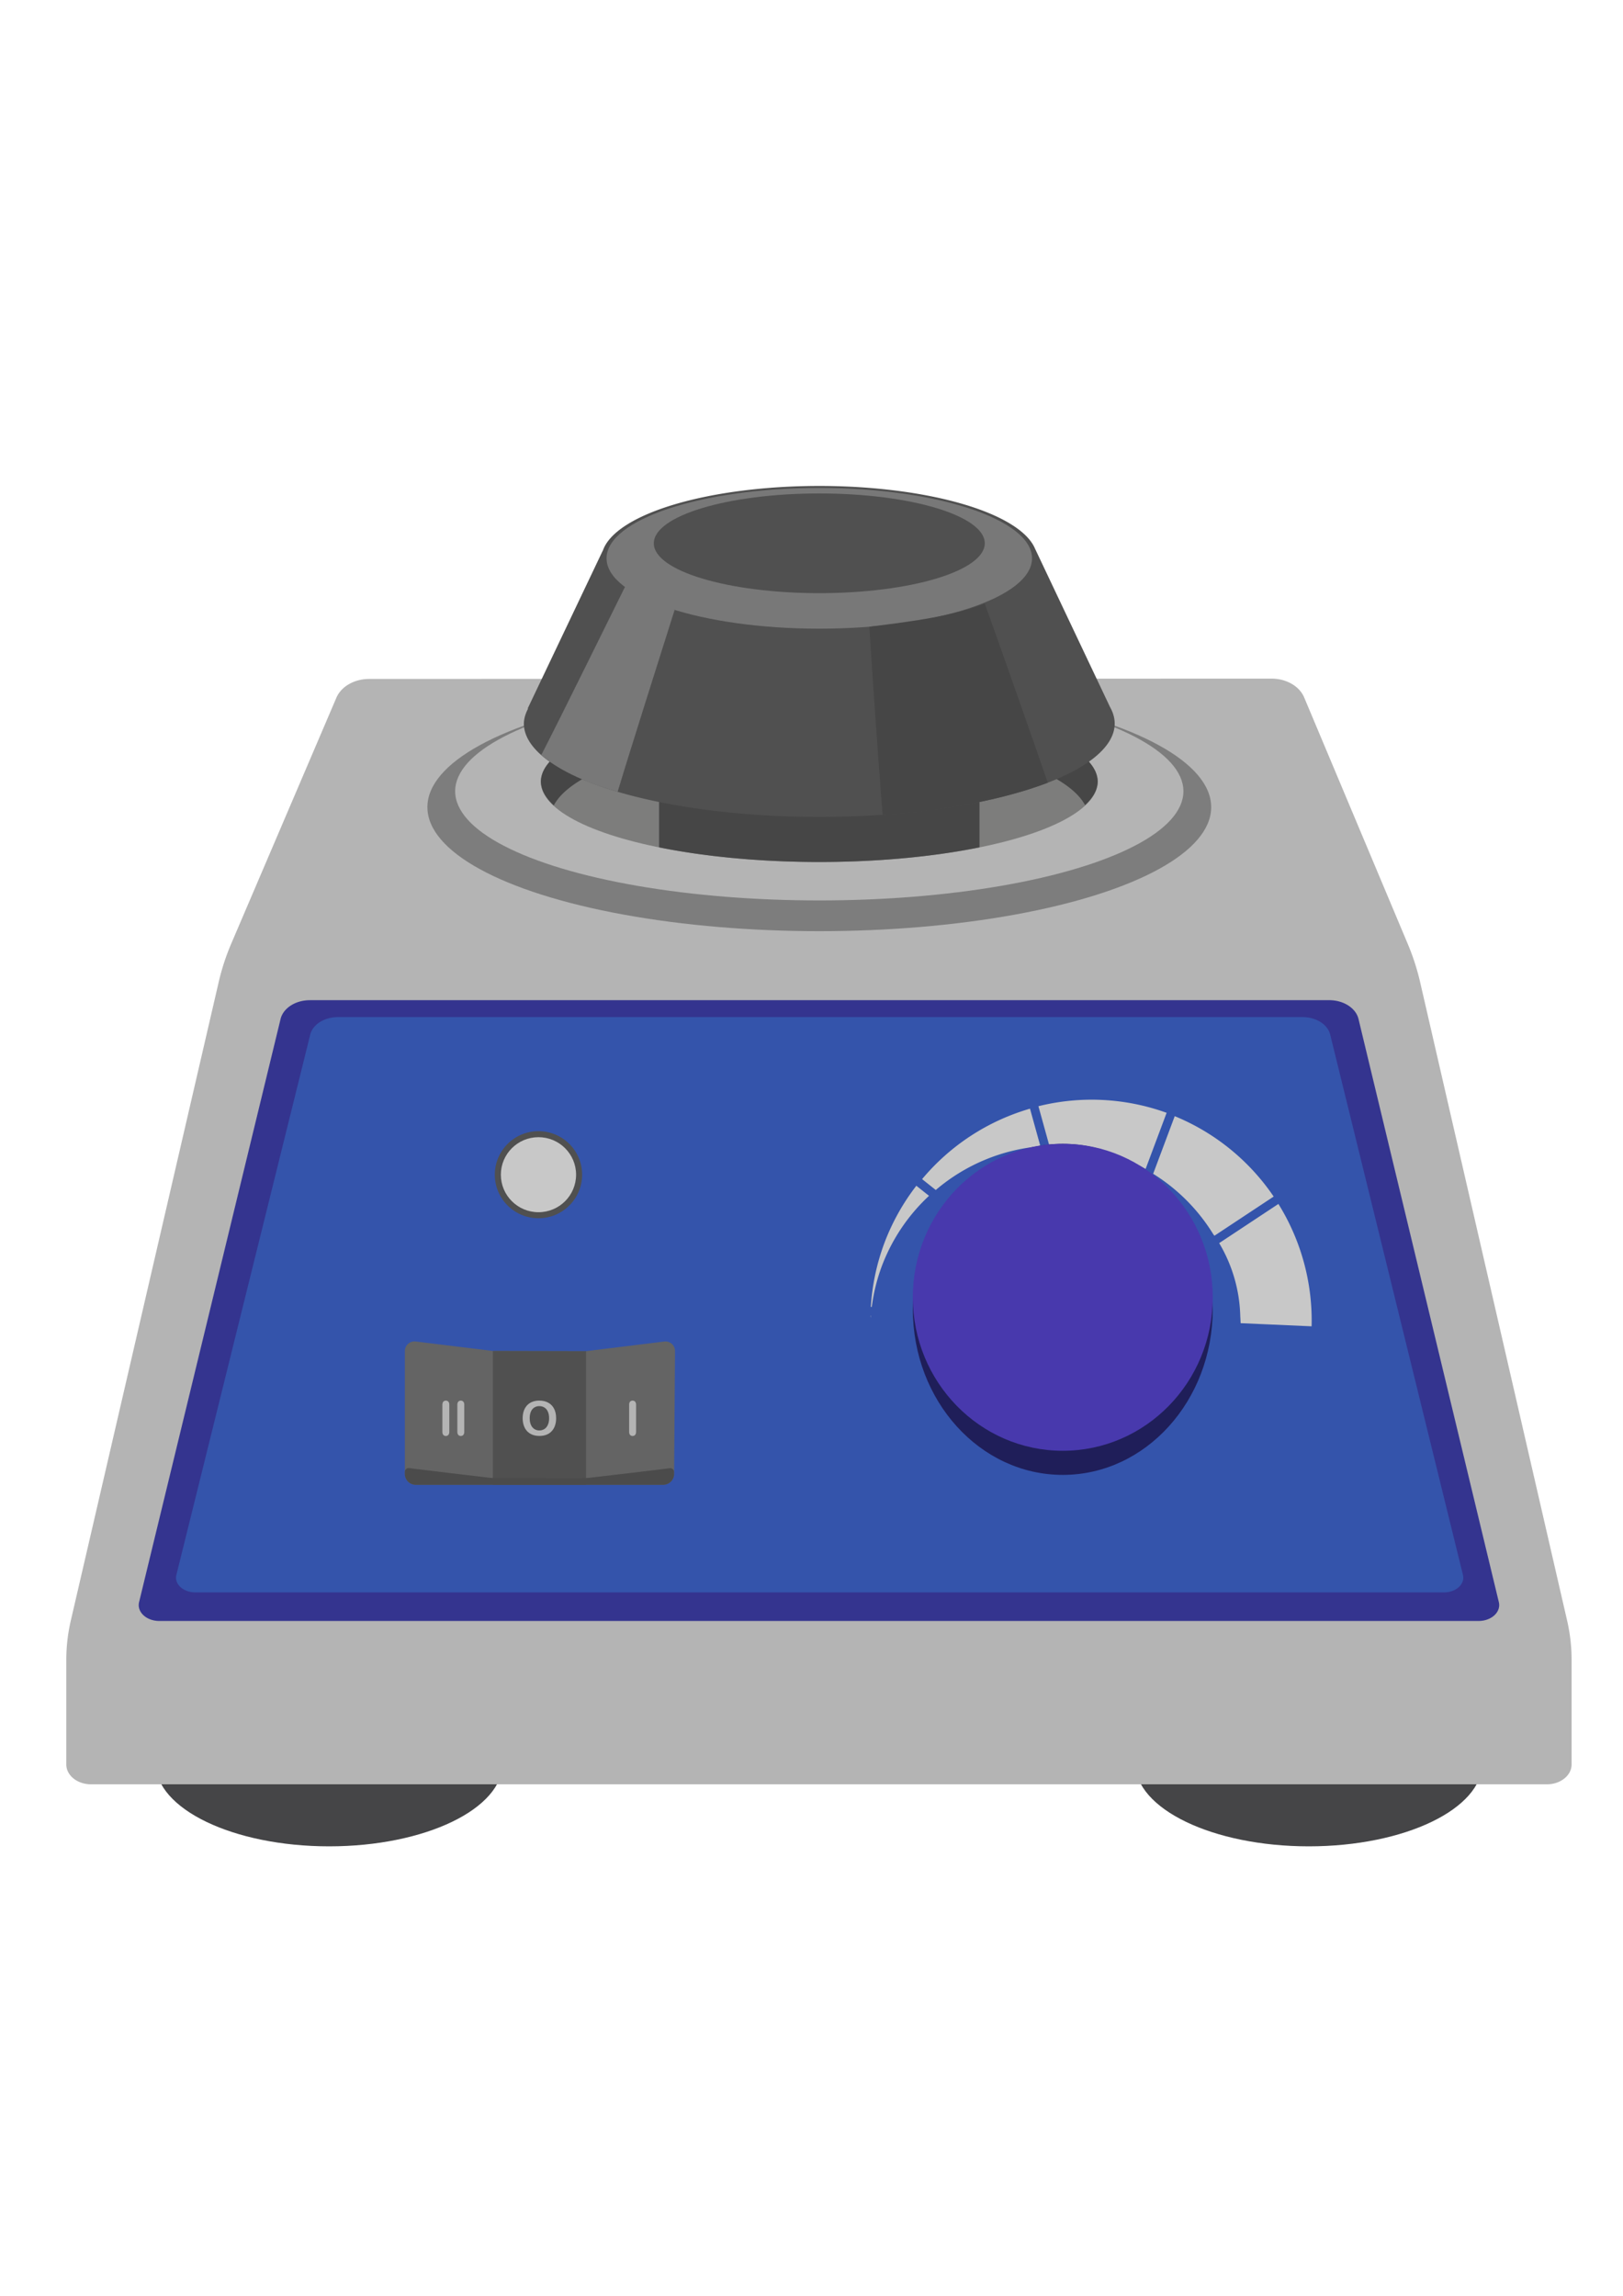 <?xml version="1.0" encoding="UTF-8" standalone="no"?>
<!-- Created with Inkscape (http://www.inkscape.org/) -->

<svg
   width="210mm"
   height="297mm"
   viewBox="0 0 210 297"
   version="1.1"
   id="svg1"
   inkscape:version="1.3.2 (091e20e, 2023-11-25, custom)"
   sodipodi:docname="vortex_mixer.svg"
   inkscape:export-filename="vortex_mixer.png"
   inkscape:export-xdpi="96"
   inkscape:export-ydpi="96"
   xmlns:inkscape="http://www.inkscape.org/namespaces/inkscape"
   xmlns:sodipodi="http://sodipodi.sourceforge.net/DTD/sodipodi-0.dtd"
   xmlns="http://www.w3.org/2000/svg"
   xmlns:svg="http://www.w3.org/2000/svg">
  <sodipodi:namedview
     id="namedview1"
     pagecolor="#ffffff"
     bordercolor="#000000"
     borderopacity="0.25"
     inkscape:showpageshadow="2"
     inkscape:pageopacity="0.0"
     inkscape:pagecheckerboard="0"
     inkscape:deskcolor="#d1d1d1"
     inkscape:document-units="mm"
     inkscape:zoom="1.9368502"
     inkscape:cx="332.49861"
     inkscape:cy="673.51621"
     inkscape:window-width="1920"
     inkscape:window-height="991"
     inkscape:window-x="-9"
     inkscape:window-y="-9"
     inkscape:window-maximized="1"
     inkscape:current-layer="layer1"
     showguides="false">
    <sodipodi:guide
       position="47.24,93.354"
       orientation="0,-1"
       id="guide147"
       inkscape:locked="false" />
    <sodipodi:guide
       position="59.119,92.079"
       orientation="0,-1"
       id="guide148"
       inkscape:locked="false" />
    <sodipodi:guide
       position="62.581,107.479"
       orientation="0,-1"
       id="guide166"
       inkscape:locked="false" />
    <sodipodi:guide
       position="153.6,175.767"
       orientation="0,-1"
       id="guide169"
       inkscape:locked="false" />
  </sodipodi:namedview>
  <defs
     id="defs1">
    <inkscape:path-effect
       effect="fillet_chamfer"
       id="path-effect169"
       is_visible="true"
       lpeversion="1"
       nodesatellites_param="F,0,0,1,0,1.323,0,1 @ F,0,0,1,0,1.323,0,1 @ F,0,0,1,0,1.323,0,1 @ F,0,0,1,0,1.323,0,1 @ F,0,0,1,0,1.323,0,1 @ F,0,0,1,0,1.323,0,1"
       radius="5"
       unit="px"
       method="auto"
       mode="F"
       chamfer_steps="1"
       flexible="false"
       use_knot_distance="true"
       apply_no_radius="true"
       apply_with_radius="true"
       only_selected="false"
       hide_knots="false" />
    <inkscape:path-effect
       effect="fillet_chamfer"
       id="path-effect168"
       is_visible="true"
       lpeversion="1"
       nodesatellites_param="F,0,0,1,0,0.529,0,1 @ F,0,0,1,0,0.529,0,1 @ F,0,0,1,0,0.529,0,1 @ F,0,0,1,0,0.529,0,1"
       radius="2"
       unit="px"
       method="auto"
       mode="F"
       chamfer_steps="1"
       flexible="false"
       use_knot_distance="true"
       apply_no_radius="true"
       apply_with_radius="true"
       only_selected="false"
       hide_knots="false" />
    <inkscape:path-effect
       effect="fillet_chamfer"
       id="path-effect164"
       is_visible="true"
       lpeversion="1"
       nodesatellites_param="F,0,0,1,0,1.058,0,1 @ F,0,0,1,0,1.058,0,1 @ F,0,0,1,0,1.058,0,1 @ F,0,0,1,0,1.058,0,1"
       radius="5"
       unit="px"
       method="auto"
       mode="F"
       chamfer_steps="1"
       flexible="false"
       use_knot_distance="true"
       apply_no_radius="true"
       apply_with_radius="true"
       only_selected="false"
       hide_knots="false" />
    <inkscape:path-effect
       effect="fillet_chamfer"
       id="path-effect160"
       is_visible="true"
       lpeversion="1"
       nodesatellites_param="F,0,0,1,0,0,0,1 @ F,0,0,1,0,0,0,1 @ F,0,0,1,0,0,0,1 @ F,0,0,1,0,0,0,1 @ F,0,0,1,0,0,0,1 @ F,0,0,1,0,0,0,1 @ F,0,0,1,0,0,0,1"
       radius="0"
       unit="px"
       method="auto"
       mode="F"
       chamfer_steps="1"
       flexible="false"
       use_knot_distance="true"
       apply_no_radius="true"
       apply_with_radius="true"
       only_selected="false"
       hide_knots="false" />
    <inkscape:path-effect
       effect="fillet_chamfer"
       id="path-effect149"
       is_visible="true"
       lpeversion="1"
       nodesatellites_param="F,0,0,1,0,0.529,0,1 @ F,0,0,1,0,0.529,0,1 @ F,0,0,1,0,0.529,0,1 @ F,0,0,1,0,0.529,0,1 @ F,0,0,1,0,0.529,0,1 @ F,0,0,1,0,0.529,0,1 @ F,0,0,1,0,0.529,0,1"
       radius="2"
       unit="px"
       method="auto"
       mode="F"
       chamfer_steps="1"
       flexible="false"
       use_knot_distance="true"
       apply_no_radius="true"
       apply_with_radius="true"
       only_selected="false"
       hide_knots="false" />
    <inkscape:path-effect
       effect="fillet_chamfer"
       id="path-effect148"
       is_visible="true"
       lpeversion="1"
       nodesatellites_param="F,0,0,1,0,0,0,1 @ F,0,0,1,0,0,0,1 @ F,0,0,1,0,0,0,1 @ F,0,0,1,0,0,0,1 @ F,0,0,1,0,0,0,1 @ F,0,0,1,0,0,0,1 @ F,0,0,1,0,0,0,1"
       radius="0"
       unit="px"
       method="auto"
       mode="F"
       chamfer_steps="1"
       flexible="false"
       use_knot_distance="true"
       apply_no_radius="true"
       apply_with_radius="true"
       only_selected="false"
       hide_knots="false" />
    <inkscape:path-effect
       effect="fillet_chamfer"
       id="path-effect147"
       is_visible="true"
       lpeversion="1"
       nodesatellites_param="F,0,0,1,0,1.058,0,1 @ F,0,0,1,0,1.058,0,1 @ F,0,0,1,0,1.058,0,1 @ F,0,0,1,0,1.058,0,1"
       radius="4"
       unit="px"
       method="auto"
       mode="F"
       chamfer_steps="1"
       flexible="false"
       use_knot_distance="true"
       apply_no_radius="true"
       apply_with_radius="true"
       only_selected="false"
       hide_knots="false" />
    <inkscape:path-effect
       effect="offset"
       id="path-effect146"
       is_visible="true"
       lpeversion="1.2"
       linejoin_type="miter"
       unit="mm"
       offset="0.2"
       miter_limit="4"
       attempt_force_join="false"
       update_on_knot_move="true" />
    <inkscape:path-effect
       effect="fillet_chamfer"
       id="path-effect145"
       is_visible="true"
       lpeversion="1"
       nodesatellites_param="F,0,0,1,0,0.265,0,1 @ F,0,0,1,0,0.265,0,1 @ F,0,0,1,0,0.265,0,1 @ F,0,0,1,0,0.265,0,1"
       radius="1"
       unit="px"
       method="auto"
       mode="F"
       chamfer_steps="1"
       flexible="false"
       use_knot_distance="true"
       apply_no_radius="true"
       apply_with_radius="true"
       only_selected="false"
       hide_knots="false" />
    <inkscape:path-effect
       effect="fillet_chamfer"
       id="path-effect144"
       is_visible="true"
       lpeversion="1"
       nodesatellites_param="F,0,0,1,0,0.132,0,1 @ F,0,0,1,0,0.132,0,1 @ F,0,0,1,0,0.132,0,1 @ F,0,0,1,0,0.132,0,1"
       radius="0.5"
       unit="px"
       method="auto"
       mode="F"
       chamfer_steps="1"
       flexible="false"
       use_knot_distance="true"
       apply_no_radius="true"
       apply_with_radius="true"
       only_selected="false"
       hide_knots="false" />
    <inkscape:path-effect
       effect="fillet_chamfer"
       id="path-effect143"
       is_visible="true"
       lpeversion="1"
       nodesatellites_param="F,0,0,1,0,1.323,0,1 @ F,0,0,1,0,1.323,0,1 @ F,0,0,1,0,1.323,0,1 @ F,0,0,1,0,1.323,0,1 @ F,0,0,1,0,1.323,0,1 @ F,0,0,1,0,1.323,0,1"
       radius="5"
       unit="px"
       method="auto"
       mode="F"
       chamfer_steps="1"
       flexible="false"
       use_knot_distance="true"
       apply_no_radius="true"
       apply_with_radius="true"
       only_selected="false"
       hide_knots="false" />
    <inkscape:path-effect
       effect="copy_rotate"
       starting_point="0,0"
       origin="168.456,93.385"
       id="path-effect139"
       is_visible="true"
       lpeversion="1.2"
       lpesatellites=""
       method="normal"
       num_copies="10"
       starting_angle="0"
       rotation_angle="60"
       gap="-0.01"
       copies_to_360="true"
       mirror_copies="false"
       split_items="false"
       link_styles="false" />
    <inkscape:path-effect
       effect="copy_rotate"
       starting_point="0,0"
       origin="160.108,138.473"
       id="path-effect138"
       is_visible="true"
       lpeversion="1.2"
       lpesatellites=""
       method="normal"
       num_copies="10"
       starting_angle="0"
       rotation_angle="60"
       gap="-0.01"
       copies_to_360="true"
       mirror_copies="false"
       split_items="false"
       link_styles="false" />
    <inkscape:path-effect
       effect="copy_rotate"
       starting_point="0,0"
       origin="170.488,62.699"
       id="path-effect137"
       is_visible="true"
       lpeversion="1.2"
       lpesatellites=""
       method="normal"
       num_copies="10"
       starting_angle="0"
       rotation_angle="60"
       gap="-0.01"
       copies_to_360="true"
       mirror_copies="false"
       split_items="false"
       link_styles="false" />
    <inkscape:path-effect
       effect="copy_rotate"
       starting_point="0,0"
       origin="167.314,138.019"
       id="path-effect112"
       is_visible="true"
       lpeversion="1.2"
       lpesatellites="#path113 | #path114 | #path115 | #path116 | #path127 | #path118 | #path119 | #path120 | #path121"
       method="normal"
       num_copies="10"
       starting_angle="0"
       rotation_angle="36"
       gap="-0.01"
       copies_to_360="true"
       mirror_copies="false"
       split_items="true"
       link_styles="false" />
    <inkscape:path-effect
       effect="copy_rotate"
       starting_point="0,0"
       origin="167.314,137.514"
       id="path-effect9"
       is_visible="true"
       lpeversion="1.2"
       lpesatellites=""
       method="normal"
       num_copies="10"
       starting_angle="0"
       rotation_angle="60"
       gap="-0.01"
       copies_to_360="true"
       mirror_copies="false"
       split_items="false"
       link_styles="false" />
    <inkscape:path-effect
       effect="copy_rotate"
       starting_point="0,0"
       origin="167.314,138.473"
       id="path-effect8"
       is_visible="true"
       lpeversion="1.2"
       lpesatellites=""
       method="normal"
       num_copies="10"
       starting_angle="0"
       rotation_angle="60"
       gap="-0.01"
       copies_to_360="true"
       mirror_copies="false"
       split_items="false"
       link_styles="false" />
    <inkscape:path-effect
       effect="fillet_chamfer"
       id="path-effect7"
       is_visible="true"
       lpeversion="1"
       nodesatellites_param="F,0,0,1,0,0.794,0,1 @ F,0,0,1,0,0.794,0,1 @ F,0,0,1,0,0.794,0,1 @ F,0,0,1,0,0.794,0,1"
       radius="3"
       unit="px"
       method="auto"
       mode="F"
       chamfer_steps="1"
       flexible="false"
       use_knot_distance="true"
       apply_no_radius="true"
       apply_with_radius="true"
       only_selected="false"
       hide_knots="false" />
    <inkscape:path-effect
       effect="fillet_chamfer"
       id="path-effect6"
       is_visible="true"
       lpeversion="1"
       nodesatellites_param="F,0,0,1,0,1.323,0,1 @ F,0,0,1,0,1.323,0,1 @ F,0,0,1,0,1.323,0,1 @ F,0,0,1,0,1.323,0,1 @ F,0,0,1,0,1.323,0,1 @ F,0,0,1,0,1.323,0,1 @ F,0,0,1,0,1.323,0,1 @ F,0,0,1,0,1.323,0,1"
       radius="5"
       unit="px"
       method="auto"
       mode="F"
       chamfer_steps="1"
       flexible="false"
       use_knot_distance="true"
       apply_no_radius="true"
       apply_with_radius="true"
       only_selected="false"
       hide_knots="false" />
    <inkscape:path-effect
       effect="fillet_chamfer"
       id="path-effect5"
       is_visible="true"
       lpeversion="1"
       nodesatellites_param="F,0,0,1,0,1.323,0,1 @ F,0,0,1,0,1.323,0,1 @ F,0,0,1,0,1.323,0,1 @ F,0,0,1,0,1.323,0,1"
       radius="5"
       unit="px"
       method="auto"
       mode="F"
       chamfer_steps="1"
       flexible="false"
       use_knot_distance="true"
       apply_no_radius="true"
       apply_with_radius="true"
       only_selected="false"
       hide_knots="false" />
    <inkscape:path-effect
       effect="fillet_chamfer"
       id="path-effect7-5"
       is_visible="true"
       lpeversion="1"
       nodesatellites_param="F,0,0,1,0,0.794,0,1 @ F,0,0,1,0,0.794,0,1 @ F,0,0,1,0,0.794,0,1 @ F,0,0,1,0,0.794,0,1"
       radius="3"
       unit="px"
       method="auto"
       mode="F"
       chamfer_steps="1"
       flexible="false"
       use_knot_distance="true"
       apply_no_radius="true"
       apply_with_radius="true"
       only_selected="false"
       hide_knots="false" />
    <inkscape:path-effect
       effect="fillet_chamfer"
       id="path-effect5-4"
       is_visible="true"
       lpeversion="1"
       nodesatellites_param="F,0,0,1,0,1.323,0,1 @ F,0,0,1,0,1.323,0,1 @ F,0,0,1,0,1.323,0,1 @ F,0,0,1,0,1.323,0,1"
       radius="5"
       unit="px"
       method="auto"
       mode="F"
       chamfer_steps="1"
       flexible="false"
       use_knot_distance="true"
       apply_no_radius="true"
       apply_with_radius="true"
       only_selected="false"
       hide_knots="false" />
    <inkscape:path-effect
       effect="fillet_chamfer"
       id="path-effect145-2"
       is_visible="true"
       lpeversion="1"
       nodesatellites_param="F,0,0,1,0,0.265,0,1 @ F,0,0,1,0,0.265,0,1 @ F,0,0,1,0,0.265,0,1 @ F,0,0,1,0,0.265,0,1"
       radius="1"
       unit="px"
       method="auto"
       mode="F"
       chamfer_steps="1"
       flexible="false"
       use_knot_distance="true"
       apply_no_radius="true"
       apply_with_radius="true"
       only_selected="false"
       hide_knots="false" />
    <inkscape:path-effect
       effect="fillet_chamfer"
       id="path-effect6-8"
       is_visible="true"
       lpeversion="1"
       nodesatellites_param="F,0,0,1,0,1.323,0,1 @ F,0,0,1,0,1.323,0,1 @ F,0,0,1,0,1.323,0,1 @ F,0,0,1,0,1.323,0,1 @ F,0,0,1,0,1.323,0,1 @ F,0,0,1,0,1.323,0,1 @ F,0,0,1,0,1.323,0,1 @ F,0,0,1,0,1.323,0,1"
       radius="5"
       unit="px"
       method="auto"
       mode="F"
       chamfer_steps="1"
       flexible="false"
       use_knot_distance="true"
       apply_no_radius="true"
       apply_with_radius="true"
       only_selected="false"
       hide_knots="false" />
    <inkscape:path-effect
       effect="fillet_chamfer"
       id="path-effect7-9"
       is_visible="true"
       lpeversion="1"
       nodesatellites_param="F,0,0,1,0,0.794,0,1 @ F,0,0,1,0,0.794,0,1 @ F,0,0,1,0,0.794,0,1 @ F,0,0,1,0,0.794,0,1"
       radius="3"
       unit="px"
       method="auto"
       mode="F"
       chamfer_steps="1"
       flexible="false"
       use_knot_distance="true"
       apply_no_radius="true"
       apply_with_radius="true"
       only_selected="false"
       hide_knots="false" />
    <clipPath
       clipPathUnits="userSpaceOnUse"
       id="clipPath169">
      <path
         id="path169"
         style="opacity:1;fill:none;stroke:#000000;stroke-width:0.1;stroke-linecap:round;stroke-linejoin:round;stroke-dasharray:none;stroke-opacity:1"
         d="m 49.759,187.293 8.047,0.987 a 22.04,22.04 3.561 0 0 2.636,0.164 l 8.65,0.019 a 21.182,21.182 176.552 0 0 2.636,-0.159 l 8.176,-1.007 a 1.161,1.161 41.7 0 1 1.303,1.161 l -0.11,14.89 a 1.333,1.333 135.211 0 1 -1.333,1.323 l -29.996,1.3e-4 a 1.323,1.323 45 0 1 -1.323,-1.323 l 0,-14.894 a 1.171,1.171 138.498 0 1 1.313,-1.162 z"
         sodipodi:nodetypes="ccccccc"
         inkscape:original-d="m 48.446136,187.13215 10.672711,1.30962 11.296208,0.0248 10.801697,-1.33042 -0.128991,17.53538 -32.641625,1.5e-4 z"
         inkscape:path-effect="#path-effect169"
         transform="translate(0,1.058)" />
    </clipPath>
    <inkscape:path-effect
       effect="fillet_chamfer"
       id="path-effect5-0"
       is_visible="true"
       lpeversion="1"
       nodesatellites_param="F,0,0,1,0,1.323,0,1 @ F,0,0,1,0,1.323,0,1 @ F,0,0,1,0,1.323,0,1 @ F,0,0,1,0,1.323,0,1"
       radius="5"
       unit="px"
       method="auto"
       mode="F"
       chamfer_steps="1"
       flexible="false"
       use_knot_distance="true"
       apply_no_radius="true"
       apply_with_radius="true"
       only_selected="false"
       hide_knots="false" />
  </defs>
  <g
     inkscape:label="Layer 1"
     inkscape:groupmode="layer"
     id="layer1">
    <g
       id="g170"
       transform="matrix(1.067,0,0,1.067,-5.212,-4.8)">
      <ellipse
         style="fill:#454547;fill-opacity:1;stroke:none;stroke-width:0.411;stroke-opacity:1"
         id="path2-2-6-2"
         cx="44.802"
         cy="218.221"
         rx="21.058"
         ry="10.133" />
      <ellipse
         style="fill:#454547;fill-opacity:1;stroke:none;stroke-width:0.411;stroke-opacity:1"
         id="path2-2-6-2-2"
         cx="163.598"
         cy="218.221"
         rx="21.058"
         ry="10.133" />
    </g>
    <path
       id="path1"
       style="display:inline;fill:#b4b4b4;fill-opacity:1;stroke:none;stroke-width:0.123;stroke-dasharray:none;stroke-opacity:1"
       d="m 124.578,106.362 -48.331,0.023 a 1.853,1.853 144.452 0 0 -1.752,1.252 l -5.628,16.407 a 18.006,18.006 104.729 0 0 -0.671,2.552 l -7.924,42.643 a 14.36,14.36 95.264 0 0 -0.242,2.624 l 0,6.984 a 1.323,1.323 45 0 0 1.323,1.323 h 77.971 a 1.323,1.323 135 0 0 1.323,-1.323 v -6.984 a 14.445,14.445 84.767 0 0 -0.24,-2.624 l -7.871,-42.611 a 18.529,18.529 75.451 0 0 -0.663,-2.554 l -5.549,-16.458 a 1.841,1.841 35.67 0 0 -1.746,-1.253 z"
       inkscape:path-effect="#path-effect6"
       inkscape:original-d="m 125.90136,106.36147 -50.977251,0.0238 -6.485909,18.90995 -8.407891,45.24427 v 9.62939 h 80.617231 v -9.62939 l -8.35151,-45.21301 z"
       sodipodi:nodetypes="ccccccccc"
       transform="matrix(2.416,0,0,1.938,-136.454,-118.341)" />
    <path
       style="fill:#34348f;fill-opacity:1;stroke:none;stroke-width:0.129;stroke-linecap:round;stroke-linejoin:round;stroke-dasharray:none;stroke-opacity:1"
       d="m 73.077,124.029 54.597,0 a 1.592,1.592 39.724 0 1 1.565,1.301 l 7.516,40.344 a 1.099,1.099 129.724 0 1 -1.081,1.301 H 65.011 a 1.098,1.098 50.319 0 1 -1.079,-1.3 l 7.578,-40.345 a 1.595,1.595 140.319 0 1 1.567,-1.3 z"
       id="path1-9"
       sodipodi:nodetypes="ccccc"
       inkscape:path-effect="#path-effect5"
       inkscape:original-d="m 71.754434,124.02867 h 57.242946 l 8.00029,42.94495 H 63.687866 Z"
       transform="matrix(2.416,0,0,1.87,-136.465,-102.545)" />
    <path
       style="fill:#3454ab;fill-opacity:1;stroke:none;stroke-width:0.129;stroke-linecap:round;stroke-linejoin:round;stroke-dasharray:none;stroke-opacity:1"
       d="m 73.077,124.029 54.597,0 a 1.592,1.592 39.724 0 1 1.565,1.301 l 7.516,40.344 a 1.099,1.099 129.724 0 1 -1.081,1.301 H 65.011 a 1.098,1.098 50.319 0 1 -1.079,-1.3 l 7.578,-40.345 a 1.595,1.595 140.319 0 1 1.567,-1.3 z"
       id="path1-9-0"
       sodipodi:nodetypes="ccccc"
       inkscape:path-effect="#path-effect5-0"
       inkscape:original-d="m 71.754434,124.02867 h 57.242946 l 8.00029,42.94495 H 63.687866 Z"
       transform="matrix(2.286,0,0,1.733,-123.329,-83.364)" />
    <path
       style="fill:#505050;fill-opacity:1;stroke:none;stroke-width:0.126;stroke-dasharray:none;stroke-opacity:1"
       id="rect4-6-5"
       width="17.094"
       height="9.724"
       x="74.421"
       y="150.178"
       inkscape:path-effect="#path-effect7-5"
       sodipodi:type="rect"
       d="m 75.215,150.178 h 15.507 a 0.794,0.794 45 0 1 0.794,0.794 v 8.136 a 0.794,0.794 135 0 1 -0.794,0.794 H 75.215 a 0.794,0.794 45 0 1 -0.794,-0.794 v -8.136 a 0.794,0.794 135 0 1 0.794,-0.794 z"
       transform="matrix(2.416,0,0,2.416,-130.663,-188.678)" />
    <path
       style="fill:#b4b4b3;fill-opacity:1;stroke:none;stroke-width:0.126;stroke-dasharray:none;stroke-opacity:1"
       id="rect4-6"
       width="17.094"
       height="9.724"
       x="74.421"
       y="150.178"
       inkscape:path-effect="#path-effect7"
       sodipodi:type="rect"
       d="m 75.215,150.178 h 15.507 a 0.794,0.794 45 0 1 0.794,0.794 v 8.136 a 0.794,0.794 135 0 1 -0.794,0.794 H 75.215 a 0.794,0.794 45 0 1 -0.794,-0.794 v -8.136 a 0.794,0.794 135 0 1 0.794,-0.794 z"
       transform="matrix(2.416,0,0,2.416,-130.663,-190.711)" />
    <path
       style="fill:#3c3c3c;fill-opacity:1;stroke:none;stroke-width:0.227;stroke-dasharray:none;stroke-opacity:1"
       id="rect4-6-4"
       width="33.315"
       height="16.16"
       x="48.077"
       y="188.88"
       sodipodi:type="rect"
       inkscape:path-effect="#path-effect168"
       d="m 48.606,188.88 h 32.256 a 0.529,0.529 45 0 1 0.529,0.529 v 15.101 a 0.529,0.529 135 0 1 -0.529,0.529 H 48.606 a 0.529,0.529 45 0 1 -0.529,-0.529 l 0,-15.101 a 0.529,0.529 135 0 1 0.529,-0.529 z"
       transform="matrix(1.067,0,0,1.067,0.693,-26.298)" />
    <g
       id="g169"
       transform="matrix(1.067,0,0,1.067,2.692,-23.322)">
      <ellipse
         style="fill:#505050;fill-opacity:1;stroke:none;stroke-width:0.342;stroke-dasharray:none;stroke-opacity:1"
         id="path5-3"
         cx="62.775"
         cy="164.282"
         rx="5.294"
         ry="5.279" />
      <ellipse
         style="fill:#c8c8c8;fill-opacity:1;stroke:none;stroke-width:0.295;stroke-dasharray:none;stroke-opacity:1"
         id="path5"
         cx="62.775"
         cy="164.282"
         rx="4.561"
         ry="4.548" />
    </g>
    <path
       id="path139"
       style="fill:#c8c8c8;fill-opacity:1;stroke:none;stroke-width:0.245;stroke-linecap:square;stroke-linejoin:miter;stroke-dasharray:none;stroke-dashoffset:0;stroke-opacity:1"
       d="m 150.95,143.959 a 28.579,28.579 0 0 0 -16.589,-0.853 l 1.424,5.143 a 23.992,23.992 0 0 1 9.205,1.463 23.992,23.992 0 0 1 3.241,1.509 z m 1.048,0.436 -2.791,7.454 a 23.992,23.992 0 0 1 7.781,7.826 19.374,19.374 0 0 1 0.149,0.187 l 7.663,-5.068 A 28.579,28.579 0 0 0 151.999,144.395 Z m -18.727,-0.971 a 28.579,28.579 0 0 0 -13.96,9.114 l 1.768,1.408 a 23.992,23.992 0 0 1 13.538,-5.659 z m 32.141,12.325 -7.663,5.068 a 19.374,19.374 0 0 1 2.729,9.448 23.992,23.992 0 0 1 0.033,0.632 19.374,19.374 0 0 1 0.014,0.278 l 9.183,0.405 a 28.579,28.579 0 0 0 -4.295,-15.831 z m -46.846,-2.354 a 28.579,28.579 0 0 0 -4.128,7.39 28.579,28.579 0 0 0 -1.759,8.282 l 0.117,0.004 a 23.992,23.992 0 0 1 1.313,-5.304 23.992,23.992 0 0 1 6.097,-9.068 z m -5.891,16.807 -0.041,-0.001 a 28.579,28.579 0 0 0 0.014,0.286 23.992,23.992 0 0 1 0.024,-0.284 z" />
    <ellipse
       style="fill:#1f1e59;fill-opacity:1;stroke:none;stroke-width:0.336;stroke-dasharray:none;stroke-opacity:1"
       id="path4-4"
       cx="137.514"
       cy="169.389"
       rx="19.398"
       ry="21.413" />
    <ellipse
       style="fill:#4839ad;fill-opacity:1;stroke:none;stroke-width:0.324;stroke-dasharray:none;stroke-opacity:1"
       id="path4"
       cx="137.514"
       cy="167.826"
       rx="19.404"
       ry="19.856" />
    <g
       id="g164"
       mask="none"
       clip-path="url(#clipPath169)"
       style="display:inline"
       transform="matrix(1.067,0,0,1.067,0.693,-27.428)">
      <path
         id="rect4"
         style="display:inline;fill:#646464;stroke-width:0.234"
         d="m 48.446,188.19 10.673,1.31 11.296,0.025 10.802,-1.33 -0.129,17.535 H 48.446 Z"
         sodipodi:nodetypes="ccccccc" />
      <path
         id="rect142"
         style="display:inline;fill:#505050;stroke-width:0.49;stroke-linecap:square"
         d="m 59.119,189.5 11.296,0.025 v 16.205 H 59.119 Z"
         sodipodi:nodetypes="ccccc" />
      <path
         style="fill:#4b4b4b;fill-opacity:1;stroke:none;stroke-width:0.611;stroke-linecap:round;stroke-linejoin:round;stroke-dasharray:none;stroke-dashoffset:0;stroke-opacity:1;paint-order:normal"
         d="m 48.446,205.201 v -1.032 c 0,-0.292 0.235,-0.5 0.525,-0.464 2.603,0.323 6.843,0.828 9.622,1.154 0.29,0.034 0.762,0.062 1.055,0.062 3.455,3.3e-4 6.883,0.004 10.232,0.005 0.292,1e-4 0.764,-0.028 1.055,-0.063 2.315,-0.275 6.695,-0.771 9.629,-1.148 0.29,-0.037 0.525,0.169 0.525,0.461 v 1.025 c 0,0.292 -0.237,0.529 -0.529,0.529 -7.709,-1e-5 -25.406,-5e-5 -31.583,-5e-5 -0.292,0 -0.529,2e-5 -0.529,5e-5 z"
         id="path147"
         sodipodi:nodetypes="cccccccc"
         inkscape:original-d="m 48.446136,205.73 v -2.09018 c 2.676879,0.33515 7.747722,0.93864 10.67271,1.28085 3.816243,0 7.603748,0.004 11.290008,0.005 2.233739,-0.27012 7.543259,-0.86656 10.678907,-1.27932 V 205.73 c -7.614659,-1e-5 -26.887393,-5e-5 -32.641626,-5e-5 z"
         inkscape:path-effect="#path-effect149" />
    </g>
    <path
       d="m 81.404,185.222 v -3.488 q 0,-0.272 0.124,-0.408 0.124,-0.136 0.32,-0.136 0.202,0 0.326,0.136 0.127,0.133 0.127,0.408 v 3.488 q 0,0.275 -0.127,0.411 -0.124,0.136 -0.326,0.136 -0.193,0 -0.32,-0.136 -0.124,-0.139 -0.124,-0.411 z"
       id="text142"
       style="font-size:6.185px;font-family:'Arial Rounded MT Bold';-inkscape-font-specification:'Arial Rounded MT Bold, Normal';fill:#b4b4b4;stroke-width:0.39;stroke-linecap:square"
       aria-label="I" />
    <path
       d="m 57.24,185.222 v -3.488 q 0,-0.272 0.124,-0.408 0.124,-0.136 0.32,-0.136 0.202,0 0.326,0.136 0.127,0.133 0.127,0.408 v 3.488 q 0,0.275 -0.127,0.411 -0.124,0.136 -0.326,0.136 -0.193,0 -0.32,-0.136 -0.124,-0.139 -0.124,-0.411 z m 1.936,0 v -3.488 q 0,-0.272 0.124,-0.408 0.124,-0.136 0.32,-0.136 0.202,0 0.326,0.136 0.127,0.133 0.127,0.408 v 3.488 q 0,0.275 -0.127,0.411 -0.124,0.136 -0.326,0.136 -0.193,0 -0.32,-0.136 -0.124,-0.139 -0.124,-0.411 z"
       id="text142-7"
       style="font-size:6.185px;font-family:'Arial Rounded MT Bold';-inkscape-font-specification:'Arial Rounded MT Bold, Normal';fill:#b4b4b4;stroke-width:0.39;stroke-linecap:square"
       aria-label="II" />
    <path
       d="m 69.777,181.191 q 0.687,0 1.179,0.28 0.495,0.277 0.748,0.793 0.253,0.513 0.253,1.206 0,0.513 -0.139,0.932 -0.139,0.419 -0.416,0.727 -0.277,0.308 -0.681,0.47 -0.404,0.163 -0.926,0.163 -0.519,0 -0.929,-0.166 -0.41,-0.169 -0.684,-0.473 -0.274,-0.305 -0.416,-0.733 -0.139,-0.428 -0.139,-0.926 0,-0.51 0.145,-0.935 0.148,-0.425 0.425,-0.724 0.277,-0.299 0.675,-0.455 0.398,-0.16 0.905,-0.16 z m 1.272,2.274 q 0,-0.485 -0.157,-0.841 -0.157,-0.356 -0.449,-0.537 -0.289,-0.184 -0.666,-0.184 -0.268,0 -0.498,0.103 -0.226,0.1 -0.392,0.292 -0.163,0.193 -0.259,0.495 -0.093,0.299 -0.093,0.672 0,0.377 0.093,0.681 0.096,0.305 0.268,0.507 0.175,0.199 0.398,0.299 0.226,0.1 0.495,0.1 0.344,0 0.63,-0.172 0.289,-0.172 0.458,-0.531 0.172,-0.359 0.172,-0.883 z"
       id="text143"
       style="font-size:6.175px;font-family:'Arial Rounded MT Bold';-inkscape-font-specification:'Arial Rounded MT Bold, Normal';fill:#b4b4b4;stroke-width:0.389;stroke-linecap:square"
       aria-label="O" />
    <ellipse
       style="fill:#a6a488;fill-opacity:0;stroke:none;stroke-width:0.402;stroke-dasharray:none;stroke-opacity:1"
       id="path2-6-9-6"
       cx="106.008"
       cy="104.198"
       rx="50.55"
       ry="14.557" />
    <path
       style="opacity:1;fill:#b4b4b4;fill-opacity:1;stroke:none;stroke-width:0.122;stroke-linecap:square;stroke-linejoin:miter;stroke-dasharray:none;stroke-dashoffset:0;stroke-opacity:1"
       id="rect143"
       width="0.366"
       height="1.419"
       x="114.184"
       y="138.248"
       inkscape:path-effect="#path-effect144"
       sodipodi:type="rect"
       d="m 114.316,138.248 h 0.102 a 0.132,0.132 45 0 1 0.132,0.132 v 1.155 a 0.132,0.132 135 0 1 -0.132,0.132 h -0.102 a 0.132,0.132 45 0 1 -0.132,-0.132 v -1.155 a 0.132,0.132 135 0 1 0.132,-0.132 z"
       transform="matrix(2.416,0,0,2.416,-138.431,-183.702)" />
    <path
       style="opacity:1;fill:#969896;fill-opacity:1;stroke:none;stroke-width:0.123;stroke-linecap:square;stroke-linejoin:miter;stroke-dasharray:none;stroke-dashoffset:0;stroke-opacity:1"
       id="rect144"
       width="85.94"
       height="0.647"
       x="57.277"
       y="170.909"
       inkscape:path-effect="#path-effect145"
       sodipodi:type="rect"
       d="m 57.542,170.909 85.411,0 a 0.265,0.265 45 0 1 0.265,0.265 v 0.118 a 0.265,0.265 135 0 1 -0.265,0.265 l -85.411,0 a 0.265,0.265 45 0 1 -0.265,-0.265 v -0.118 a 0.265,0.265 135 0 1 0.265,-0.265 z"
       transform="matrix(2.232,0,0,2.416,-117.846,-200.504)" />
    <path
       style="fill:#969896;fill-opacity:1;stroke:none;stroke-width:0.123;stroke-linecap:square;stroke-linejoin:miter;stroke-dasharray:none;stroke-dashoffset:0;stroke-opacity:1"
       id="rect144-6"
       width="85.94"
       height="0.647"
       x="57.277"
       y="170.909"
       inkscape:path-effect="#path-effect145-2"
       sodipodi:type="rect"
       d="m 57.542,170.909 85.411,0 a 0.265,0.265 45 0 1 0.265,0.265 v 0.118 a 0.265,0.265 135 0 1 -0.265,0.265 l -85.411,0 a 0.265,0.265 45 0 1 -0.265,-0.265 v -0.118 a 0.265,0.265 135 0 1 0.265,-0.265 z"
       transform="matrix(1.714,0,0,1.933,-65.796,-206.42)" />
    <ellipse
       style="fill:#7d7d7d;fill-opacity:1;stroke:none;stroke-width:0.422;stroke-dasharray:none;stroke-opacity:1"
       id="path2-6-9-7"
       cx="106.008"
       cy="104.42"
       rx="50.707"
       ry="16.042" />
    <ellipse
       style="fill:#b4b4b4;fill-opacity:1;stroke:none;stroke-width:0.382;stroke-dasharray:none;stroke-opacity:1"
       id="path2-6-9"
       cx="106.008"
       cy="102.361"
       rx="47.114"
       ry="14.126" />
    <ellipse
       style="display:inline;fill:#7d7d7c;fill-opacity:1;stroke:none;stroke-width:0.382;stroke-dasharray:none;stroke-opacity:1"
       id="path2-6"
       cx="106.008"
       cy="101.131"
       rx="36.024"
       ry="10.384" />
    <path
       id="path2-6-3"
       style="display:inline;fill:#464646;fill-opacity:1;stroke:none;stroke-width:0.382;stroke-dasharray:none;stroke-opacity:1"
       d="M 126.737,109.617 V 92.814 H 85.278 v 16.803 a 36.024,10.384 0 0 0 20.73,1.898 36.024,10.384 0 0 0 20.729,-1.898 z" />
    <path
       id="path2-6-5"
       style="display:inline;fill:#464646;fill-opacity:1;stroke:none;stroke-width:0.382;stroke-dasharray:none;stroke-opacity:1"
       d="m 106.008,90.747 a 36.024,10.384 0 0 0 -36.025,10.384 36.024,10.384 0 0 0 1.671,3.062 34.879,10.949 0 0 1 34.353,-9.163 34.879,10.949 0 0 1 34.391,9.127 36.024,10.384 0 0 0 1.633,-3.026 36.024,10.384 0 0 0 -36.024,-10.384 z" />
    <path
       id="path2-7"
       style="fill:#505050;fill-opacity:1;stroke:none;stroke-width:0.364;stroke-dasharray:none;stroke-opacity:1"
       d="M 106.008,62.866 A 28.199,9.437 0 0 0 77.998,71.25 h -0.014 l -9.711,20.415 h 0.063 a 38.225,12.086 0 0 0 -0.554,1.932 38.225,12.086 0 0 0 38.225,12.086 38.225,12.086 0 0 0 38.225,-12.086 38.225,12.086 0 0 0 -0.259,-1.384 h 0.006 l -0.028,-0.059 a 38.225,12.086 0 0 0 -0.326,-0.69 l -9.669,-20.413 h -0.004 a 28.199,9.437 0 0 0 -27.945,-8.185 z" />
    <ellipse
       style="fill:#787878;fill-opacity:1;stroke:none;stroke-width:0.353;stroke-dasharray:none;stroke-opacity:1"
       id="path2"
       cx="106.008"
       cy="72.228"
       rx="27.525"
       ry="9.102" />
    <ellipse
       style="fill:#505050;fill-opacity:1;stroke:none;stroke-width:0.331;stroke-opacity:1"
       id="path2-5"
       cx="106.008"
       cy="70.285"
       rx="21.412"
       ry="6.45" />
    <path
       style="opacity:1;fill:#787878;fill-opacity:1;stroke:none;stroke-width:0.13;stroke-linecap:square;stroke-linejoin:miter;stroke-dasharray:none;stroke-dashoffset:0;stroke-opacity:1"
       d="m 80.862,75.931 c 3.161,0.481 4.325,1.507 6.422,2.985 -1.785,5.652 -5.879,18.554 -7.368,23.512 -5.746,-1.644 -8.58,-3.623 -9.883,-4.748 2.649,-5.128 9.007,-18.097 10.83,-21.75 z"
       id="path145"
       sodipodi:nodetypes="ccccc" />
    <path
       style="fill:#464646;fill-opacity:1;stroke:none;stroke-width:0.13;stroke-linecap:square;stroke-linejoin:miter;stroke-dasharray:none;stroke-dashoffset:0;stroke-opacity:1"
       d="m 112.489,81.075 c 6.046,-0.741 10.885,-1.417 14.931,-2.993 1.807,5.014 6.455,18.227 8.153,23.175 -7.432,2.803 -16.661,3.921 -21.372,4.145 -0.57,-7.087 -1.409,-19.218 -1.713,-24.326 z"
       id="path145-9"
       sodipodi:nodetypes="ccccc" />
  </g>
</svg>
